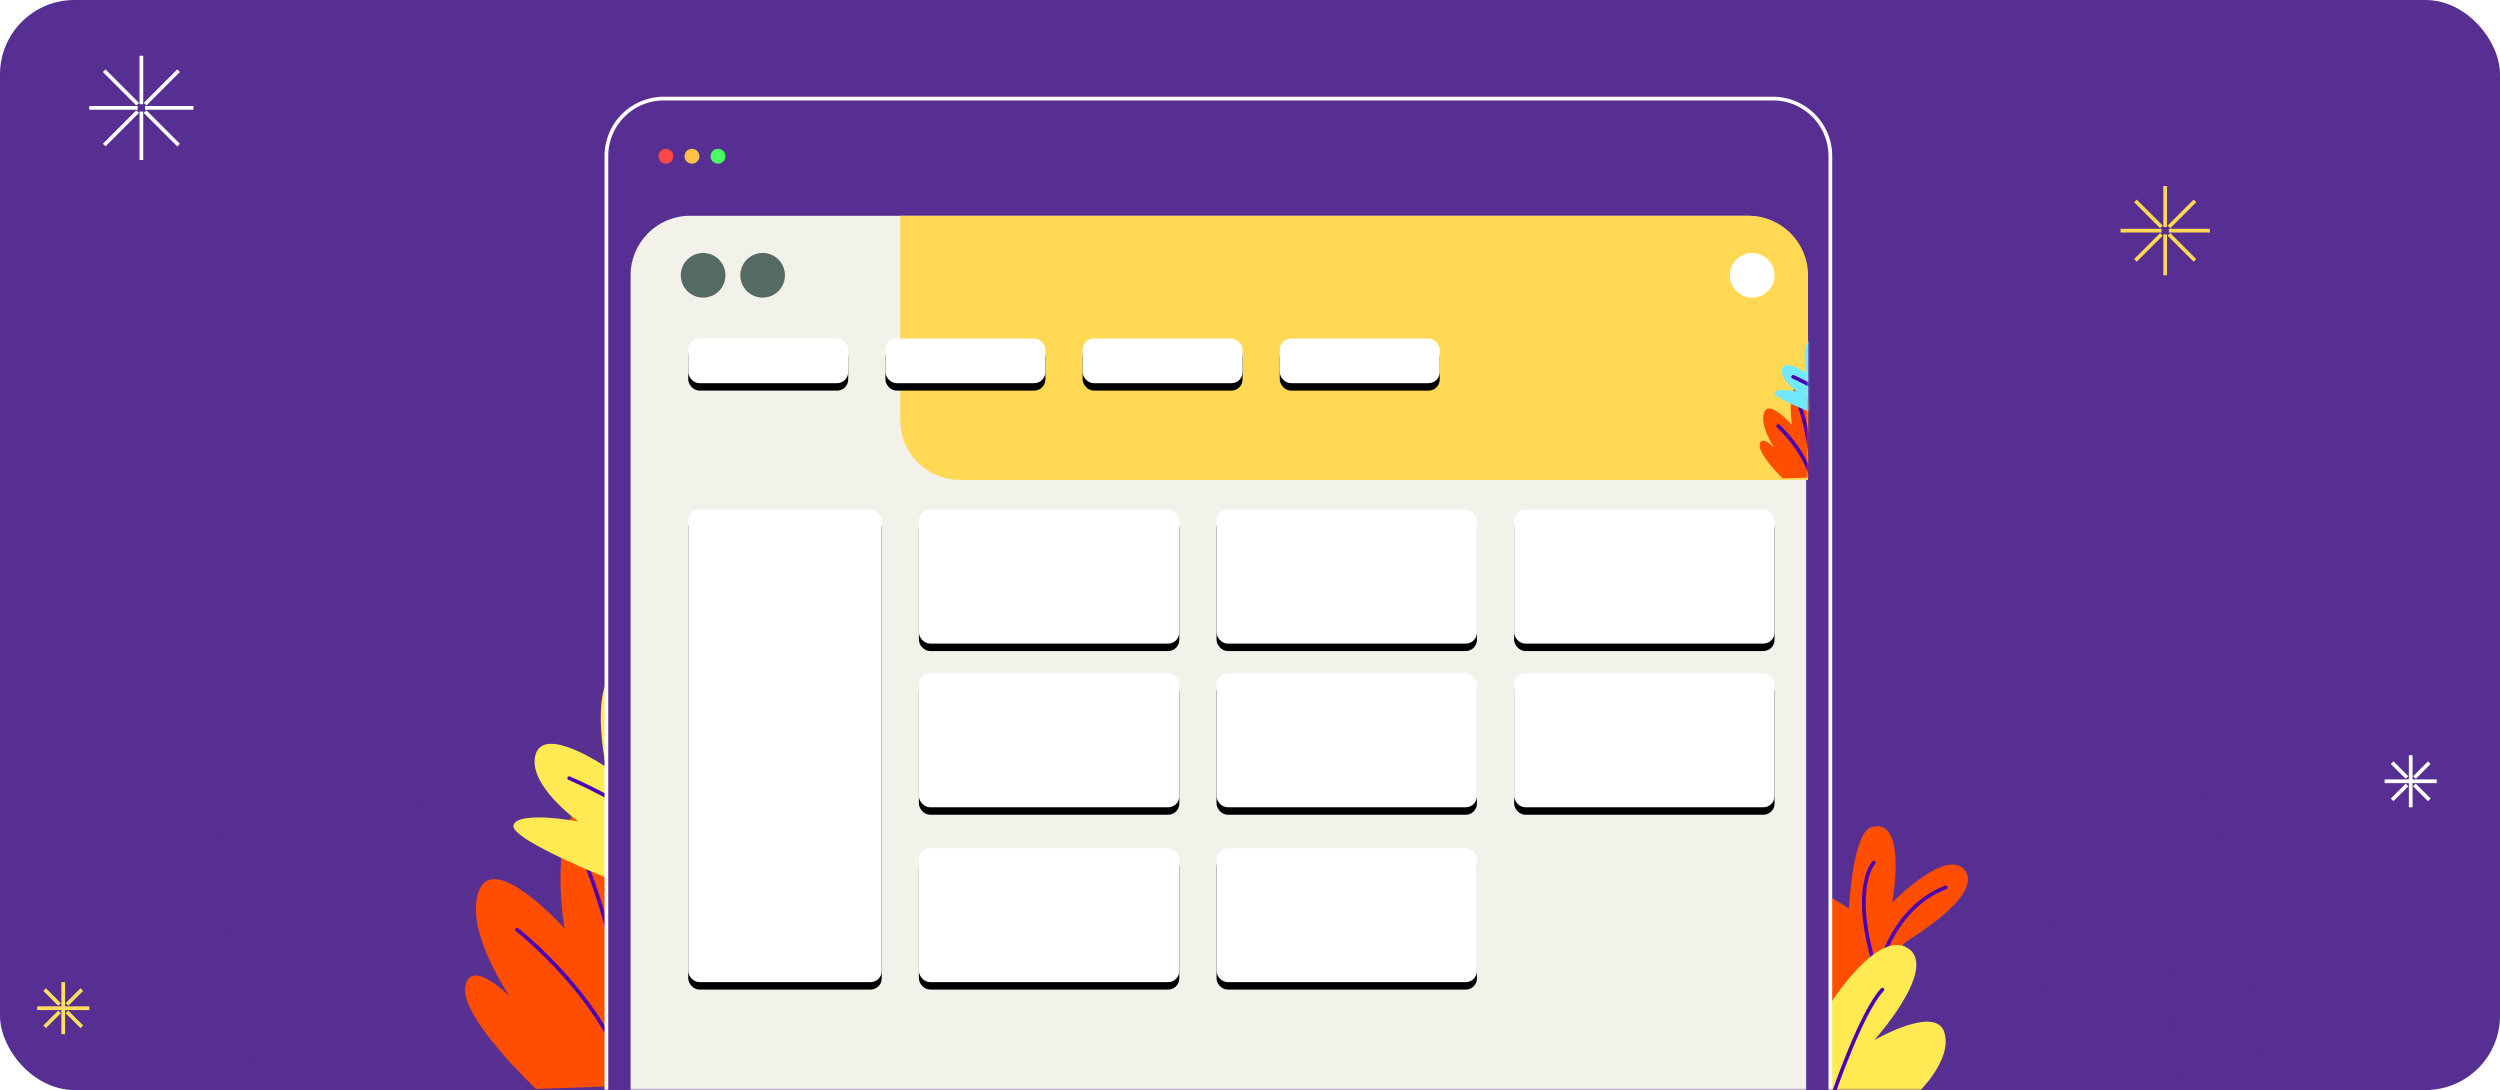 <svg xmlns="http://www.w3.org/2000/svg" xmlns:xlink="http://www.w3.org/1999/xlink" width="672" height="293" xmlns:v="https://vecta.io/nano"><style><![CDATA[.B{fill:#fff}.C{fill:#000}.D{filter:url(#G)}.E{mask:url(#S)}.F{stroke:#4a00b2}.G{stroke-linecap:round}.H{filter:url(#C)}.I{mask:url(#T)}.J{fill:#ff4e00}]]></style><defs><rect id="A" width="672" height="293" rx="20"/><rect id="B" x="185" y="91" width="43" height="12" rx="3"/><filter x="-9.3%" y="-16.7%" width="118.6%" height="166.7%" id="C"><feOffset dy="2" in="SourceAlpha"/><feGaussianBlur stdDeviation="1"/><feColorMatrix values="0 0 0 0 0 0 0 0 0 0 0 0 0 0 0 0 0 0 0.092 0"/></filter><rect id="D" x="185" y="137" width="52" height="127" rx="3"/><filter x="-7.7%" y="-1.6%" width="115.4%" height="106.3%" id="E"><feOffset dy="2" in="SourceAlpha"/><feGaussianBlur stdDeviation="1"/><feColorMatrix values="0 0 0 0 0 0 0 0 0 0 0 0 0 0 0 0 0 0 0.092 0"/></filter><rect id="F" x="247" y="137" width="70" height="36" rx="3"/><filter x="-5.7%" y="-5.6%" width="111.4%" height="122.2%" id="G"><feOffset dy="2" in="SourceAlpha"/><feGaussianBlur stdDeviation="1"/><feColorMatrix values="0 0 0 0 0 0 0 0 0 0 0 0 0 0 0 0 0 0 0.092 0"/></filter><rect id="H" x="327" y="137" width="70" height="36" rx="3"/><rect id="I" x="407" y="137" width="70" height="36" rx="3"/><rect id="J" x="247" y="181" width="70" height="36" rx="3"/><rect id="K" x="327" y="181" width="70" height="36" rx="3"/><rect id="L" x="407" y="181" width="70" height="36" rx="3"/><rect id="M" x="247" y="228" width="70" height="36" rx="3"/><rect id="N" x="327" y="228" width="70" height="36" rx="3"/><path d="M0 0h228c8.837 0 16 7.163 16 16v55H16C7.163 71 0 63.837 0 55V0z" id="O"/><rect id="P" x="238" y="91" width="43" height="12" rx="3"/><rect id="Q" x="291" y="91" width="43" height="12" rx="3"/><rect id="R" x="344" y="91" width="43" height="12" rx="3"/></defs><g fill="none" fill-rule="evenodd"><mask id="S" class="B"><use xlink:href="#A"/></mask><use fill="#572E91" xlink:href="#A"/><path d="M194.502 114c48.972 0 55.095 217.227 55.095 217.227s17.14-99.41 48.974-99.41-6.122 110.453 9.793 108 4.898-204.955 50.2-150.956 24.486 137.456 73.46 136.228-17.14-39.273 11.018-76.092 99.17 49.09 105.293 71.182c0 0-3.673-119.046 29.384-119.046S612 371.728 612 371.728L97.78 384s-51.422-139.91-34.28-182.865 74.685 45.4 85.703 78.547l-.004-.196C149.075 273.12 146.508 114 194.502 114zM354.22 238.397l-.13.01c-.664.077-1.15.646-1.142 1.302l.01.132 13.797 119.187a1.29 1.29 0 0 0 1.399.963c.664-.077 1.15-.646 1.142-1.302l-.01-.132L355.5 239.37c-.136-.535-.6-.923-1.143-.967l-.127-.004zm-262.78.32c-.28-.57-.942-.858-1.56-.652a1.29 1.29 0 0 0-.813 1.628h0L128.56 358.28c.28.57.942.858 1.56.652a1.29 1.29 0 0 0 .813-1.628h0L91.506 238.88zm491.65 20.377l-.132.007c-.665.07-1.158.633-1.157 1.29l.007.132.467 4.82.338 3.754.815 10.033.098 1.32.193 2.692c.63 8.958 1.094 17.737 1.338 26.003.63 21.385-.298 36.942-3.158 43.893-.272.66.042 1.417.7 1.69a1.29 1.29 0 0 0 1.685-.703c2.912-7.078 3.9-21.73 3.43-41.963l-.018-.76-.06-2.232c-.25-8.525-.737-17.587-1.394-26.826l-.143-1.982-.127-1.7-.69-8.53-.1-1.16-.27-3.007-.268-2.868-.27-2.74c-.065-.622-.56-1.094-1.156-1.153l-.13-.006zm-112.84 17.72c-.422.515-.38 1.26.075 1.725l.104.095 1.645 1.408 1.54 1.367c1.25 1.124 2.596 2.37 4.018 3.73 5.42 5.183 10.842 10.945 15.9 17.128 13.436 16.428 21.866 32.765 22.887 47.897a1.29 1.29 0 0 0 1.375 1.203c.71-.048 1.25-.665 1.2-1.378-1.065-15.782-9.72-32.557-23.466-49.363-5.13-6.27-10.62-12.108-16.114-17.36-1.923-1.84-3.7-3.474-5.314-4.886l-1.273-1.106-.222-.19-.538-.452a1.29 1.29 0 0 0-1.816.179zM198.516 167.68a1.29 1.29 0 0 0-1.284 1.161l-.007.132.012 177.834a1.29 1.29 0 0 0 2.563-.043l.007-.132-.012-177.834a1.29 1.29 0 0 0-1.279-1.118z" fill="#f5f5ef" opacity=".096" class="E"/><g class="E"><g transform="translate(125 178.871)"><path d="M363.92 99.926s-25.944 1.09-30.615-5.113 9.477-6.348 9.477-6.348-20.107-3.4-24.32-13.07 21.792-8.613 21.792-8.613-17.23-11.665-19.5-23.32S372 65.302 372 65.302s.952-19.254 5.535-21.604c0 0 9.978-5.53 6.13 20.003 0 0 14.978-15.286 19.655-8.427S387.382 74.19 387.382 74.19L363.92 99.926z" class="J"/><path d="M378.686 53s-6.646 6.822.97 30c0 0 3.456-17.61 18.344-23.33" class="F G"/><path d="M349.49 115.13s-12.297-28.528-8.896-30.393 12.035 10.93 12.035 10.93-2.616-15.74 4.186-19.6 10.203 14.802 10.203 14.802 12.82-20.27 20.93-14.802-9.157 24.666-9.157 24.666 16.483-9.6 18.837-2.133-7.325 16.53-7.325 16.53H349.49z" fill="#ffea54"/><path d="M358 91.574s5.857 14.557 5.857 23.555h3.962s7.482-21.954 13.18-28" class="F G"/><path d="M19.115 113.86S-1.193 94.73.055 86.465s11.978 2.504 11.978 2.504-12.477-18.03-8.235-28.55 22.96 10.268 22.96 10.268S22.764 48.648 30 38.13s21.71 55.848 21.71 55.848 15.472-13.775 20.713-12.02c0 0 11.73 3.506-10.73 19.784 0 0 22.96 0 21.212 8.765s-26.452 2.004-26.452 2.004l-37.338 1.35z" class="J"/><path d="M14 71.03S38.255 89.987 44 113c0 0 .3-29.088-10.84-58" class="F G"/><path d="M42.698 59S11.83 46.95 13.034 42.937s17.442-.995 17.442-.995-13.835-9.844-11.523-17.965S37.9 27.3 37.9 27.3 32.492 2.212 42.822.114 54.34 25.7 54.34 25.7 59.763 5.842 67.18 9.658s6.81 18.06 6.81 18.06L42.698 59z" fill="#ffea54"/><path d="M28 30.307S43.902 37.03 50.902 44L54 40.92S42.768 18.108 42.52 9" class="F G"/></g><path d="M476.5 26.5A15.45 15.45 0 0 1 492 42h0v299.5H163V42a15.45 15.45 0 0 1 15.5-15.5h0z" stroke="#fff" fill="#572E91"/><path d="M185.5 58h284c8.837 0 16 7.163 16 16v278h-316V74c0-8.837 7.163-16 16-16z" fill="#f2f2ea"/><circle fill="#ff4747" cx="179" cy="42" r="2"/><circle fill="#ffc347" cx="186" cy="42" r="2"/><circle fill="#47ff5e" cx="193" cy="42" r="2"/></g><use xlink:href="#B" class="C H"/><use xlink:href="#B" class="B"/><use filter="url(#E)" xlink:href="#D" class="C"/><use xlink:href="#D" class="B"/><use xlink:href="#F" class="C D"/><use xlink:href="#F" class="B"/><use xlink:href="#H" class="C D"/><use xlink:href="#H" class="B"/><use xlink:href="#I" class="C D"/><use xlink:href="#I" class="B"/><use xlink:href="#J" class="C D"/><use xlink:href="#J" class="B"/><use xlink:href="#K" class="C D"/><use xlink:href="#K" class="B"/><use xlink:href="#L" class="C D"/><use xlink:href="#L" class="B"/><use xlink:href="#M" class="C D"/><use xlink:href="#M" class="B"/><use xlink:href="#N" class="C D"/><use xlink:href="#N" class="B"/><g fill="#556a63"><circle cx="189" cy="74" r="6"/><circle cx="205" cy="74" r="6"/></g><g transform="translate(242 58)"><mask id="T" class="B"><use xlink:href="#O"/></mask><use fill="#ffd954" xlink:href="#O"/><path d="M237.218 70.62s-6.606-6.377-6.2-9.132 3.896.835 3.896.835-4.06-6-2.68-9.516 7.468 3.423 7.468 3.423-1.3-7.346 1.055-10.852 7.063 18.616 7.063 18.616 5.033-4.592 6.738-4.007c0 0 3.815 1.17-3.49 6.595 0 0 7.468 0 6.9 2.922s-8.605.668-8.605.668l-12.146.45z" class="I J"/><path d="M236 56.528s7.277 6.537 9 14.472c0 0 .093-10.03-3.252-20" class="F G I"/><path d="M245.224 53s-10.627-4.085-10.212-5.445 6.005-.337 6.005-.337-4.763-3.337-3.967-6.1 6.523 1.126 6.523 1.126-1.862-8.504 1.694-9.215 3.966 8.674 3.966 8.674 1.867-6.732 4.42-5.44 2.344 6.122 2.344 6.122L245.224 53z" fill="#72e8fb" class="I"/><path d="M240 43.305s5.505 2.305 7.928 4.695L249 46.944s-3.888-7.822-3.974-10.944" class="F G I"/></g><use xlink:href="#P" class="C H"/><use xlink:href="#P" class="B"/><use xlink:href="#Q" class="C H"/><use xlink:href="#Q" class="B"/><use xlink:href="#R" class="C H"/><g class="B"><use xlink:href="#R"/><circle cx="471" cy="74" r="6"/></g><path d="M582 61V50m-1 11l-7-7m7 8h-11m11 1l-7 7m8 4V63m8 7l-7-7m11-1h-11m7-8l-7 7" stroke="#ffd954"/><g stroke="#fff"><path d="M38 28V15m-1 13l-9-9m9 10H24m13 1l-9 9m10 4V30m10 9l-9-9m13-1H39m9-10l-9 9m609 182v-7m-1 6l-4-4m5 5h-7m6 1l-4 4m5 2v-7m5 5l-4-4"/><path d="M655 210h-7m5-5l-4 4"/></g><g stroke="#ffdf5d"><path d="M17 271v-7m-1 6l-4-4m5 5h-7m6 1l-4 4m5 2v-7m5 5l-4-4"/><path d="M24 271h-7m5-5l-4 4"/></g></g></svg>